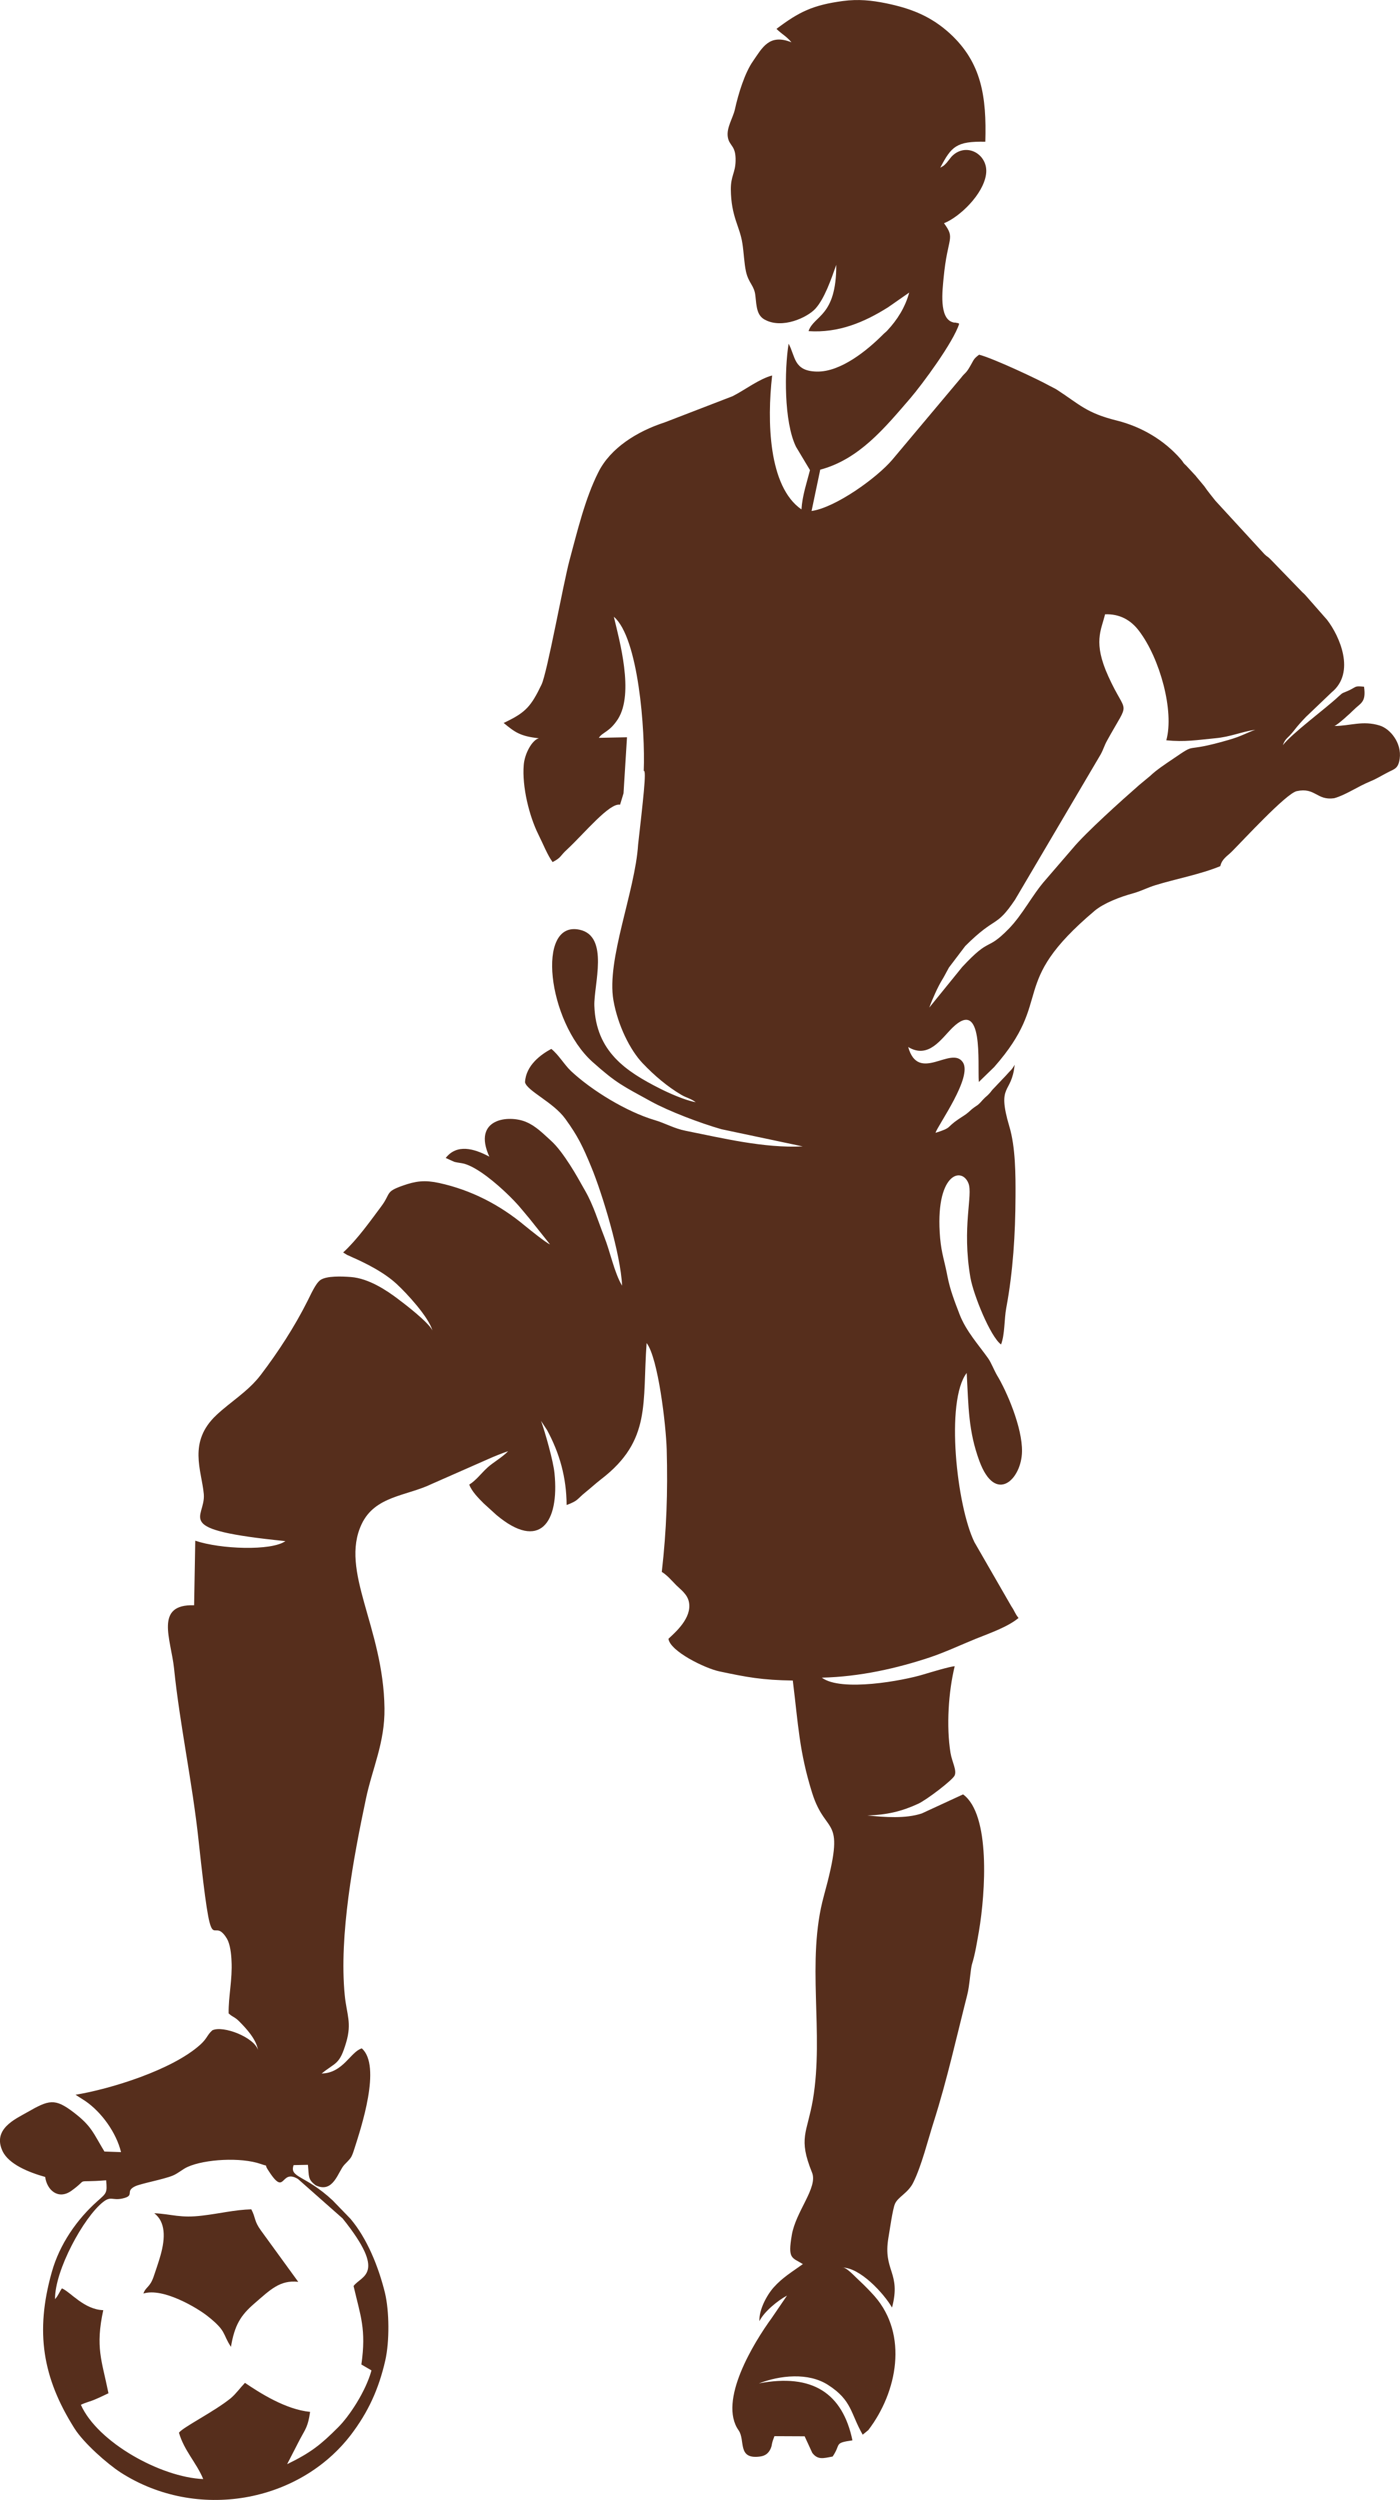 <?xml version="1.0" encoding="UTF-8"?>
<!DOCTYPE svg PUBLIC "-//W3C//DTD SVG 1.1//EN" "http://www.w3.org/Graphics/SVG/1.1/DTD/svg11.dtd">
<!-- Creator: CorelDRAW X7 -->
<svg xmlns="http://www.w3.org/2000/svg" xml:space="preserve" width="100%" height="100%" version="1.1" style="shape-rendering:geometricPrecision; text-rendering:geometricPrecision; image-rendering:optimizeQuality; fill-rule:evenodd; clip-rule:evenodd"
viewBox="0 0 9693 17304"
 xmlns:xlink="http://www.w3.org/1999/xlink">
 <defs>
  <style type="text/css">
   <![CDATA[
    .fil0 {fill:#562e1c}
    .fil1 {fill:#562e1c}
   ]]>
  </style>
 </defs>
 <g id="Layer_x0020_1">
  <g id="_944447388096">
   <path class="fil0" d="M381 15914c-2,-201 199,-567 332,-672 57,-45 63,-9 135,-25 91,-20 14,-49 87,-84 34,-18 197,-48 260,-74 41,-17 67,-44 105,-61 119,-53 367,-68 505,-20 60,21 23,-2 47,36 129,205 84,-8 211,68l309 273c313,390 128,395 76,468 48,208 89,299 54,543l70 41c-40,146 -154,318 -232,395 -118,118 -187,174 -352,254l88 -171c40,-75 56,-87 71,-191 -168,-16 -348,-131 -451,-201 -35,37 -65,79 -99,107 -115,93 -327,198 -358,238 36,125 122,209 168,321 -294,-12 -732,-255 -847,-514 37,-18 64,-22 100,-38 29,-12 66,-30 91,-42 -46,-228 -92,-316 -36,-575 -132,-4 -225,-124 -286,-151 -19,26 -22,45 -48,75zm8127 -10793c-340,99 -202,6 -393,136 -46,31 -112,75 -151,113l-76 63c-119,104 -371,330 -462,440l-187 217c-93,105 -157,239 -256,340 -157,160 -121,48 -321,263l-228 281c20,-56 60,-145 86,-187 21,-34 28,-51 50,-90l113 -149c216,-215 210,-120 345,-321l593 -1006c18,-33 26,-63 44,-95 164,-297 137,-160 8,-446 -106,-234 -49,-317 -22,-428 99,-4 178,38 236,116 144,190 244,554 188,756 127,13 213,-2 338,-14 109,-10 185,-46 278,-59 -63,23 -96,45 -183,70zm-4682 846c63,-33 47,-39 103,-90 116,-108 292,-323 364,-307l24 -79 24 -388 -195 4c27,-41 74,-39 133,-131 112,-179 10,-542 -29,-707 170,144 218,785 207,1067 21,-11 -6,215 -39,510 -21,326 -220,796 -171,1077 30,173 115,345 203,437 79,83 170,161 269,219 37,21 63,24 98,50 -72,-12 -188,-64 -249,-95 -233,-118 -442,-255 -453,-572 -5,-142 106,-483 -103,-527 -302,-64 -221,634 89,914 170,152 213,168 407,275 124,68 340,150 487,192l563 119c-270,13 -554,-57 -810,-108 -82,-16 -142,-53 -218,-75 -191,-57 -432,-203 -577,-339 -49,-47 -83,-110 -136,-153 -71,38 -176,113 -182,231 14,60 196,138 279,253 87,120 121,191 180,334 75,181 204,604 213,821 -54,-90 -82,-235 -124,-340 -41,-104 -74,-216 -130,-314 -37,-66 -71,-127 -108,-184 -38,-58 -83,-124 -135,-170 -52,-47 -102,-98 -167,-125 -121,-52 -375,-24 -255,240 -106,-57 -225,-90 -302,9l60 27c23,6 45,7 69,13 96,28 224,139 294,206 79,76 98,104 158,175l141 177c-27,-10 -138,-100 -175,-130 -173,-144 -370,-246 -593,-295 -98,-21 -161,-14 -253,19 -122,43 -79,52 -148,144 -77,103 -165,228 -263,318l27 17c1,0 28,12 29,13 107,47 227,108 313,187 71,65 222,229 249,323 -27,-57 -191,-183 -241,-220 -77,-58 -199,-140 -323,-150 -64,-5 -169,-9 -212,21 -33,24 -64,96 -90,147 -89,177 -202,351 -323,510 -88,115 -206,183 -306,277 -200,187 -103,383 -88,547 15,173 -235,245 565,326 -96,69 -452,56 -624,-3l-8 447c-277,-9 -160,235 -139,437 40,390 127,789 170,1192 98,908 84,491 197,680 21,37 29,102 31,153 7,127 -22,246 -20,363 31,28 41,23 72,54 48,48 120,125 131,199 -25,-87 -241,-172 -316,-136 -37,33 -35,56 -84,100 -196,176 -625,307 -863,346l67 43c113,77 215,219 248,354l-115 -4c-79,-131 -89,-176 -213,-271 -131,-100 -171,-87 -323,0 -82,47 -241,116 -169,269 43,89 177,145 295,178 11,89 89,161 181,96 131,-94 5,-54 241,-73 8,88 3,88 -60,144 -142,126 -262,298 -316,490 -118,417 -63,736 157,1084 64,101 226,244 320,305 526,337 1234,210 1595,-263 115,-152 190,-308 237,-515 29,-129 28,-339 -3,-467 -44,-178 -122,-374 -239,-512l-123 -127c-190,-177 -301,-156 -270,-244l99 -2c8,81 -2,100 54,142 123,59 155,-97 198,-142 43,-46 48,-42 69,-109 46,-144 190,-575 52,-697 -78,23 -129,171 -278,174 99,-80 124,-59 170,-216 40,-136 3,-193 -10,-325 -41,-415 61,-955 146,-1358 45,-215 132,-389 129,-629 -7,-562 -312,-950 -158,-1275 93,-196 310,-193 486,-278l395 -174c21,-10 107,-45 133,-52 -42,43 -102,76 -142,112 -48,44 -76,86 -127,119 17,47 65,95 100,130l88 80c298,250 437,55 402,-290 -8,-82 -65,-284 -93,-361l42 64c87,161 134,328 135,518 82,-30 72,-41 128,-86 42,-34 73,-63 113,-94 348,-268 282,-528 313,-941 80,104 134,569 139,736 8,298 -1,557 -34,848 40,25 67,59 102,94 28,28 75,60 86,115 22,110 -96,211 -142,254 12,87 253,204 350,225 192,41 300,61 511,64 38,305 44,490 134,778 99,314 240,135 81,713 -124,452 3,946 -76,1411 -40,232 -103,263 -6,503 43,104 -113,269 -140,434 -28,165 -1,153 77,200 -78,56 -141,93 -202,161 -49,55 -103,157 -99,234 33,-67 129,-144 191,-177l-105 154c-124,170 -374,575 -230,779 48,68 -12,203 149,181 36,-5 58,-23 72,-53 11,-27 5,-17 12,-44 1,-3 2,-8 3,-11l12 -33 209 1 53 115c38,49 74,38 141,25 60,-88 6,-93 137,-112 -68,-326 -277,-465 -648,-394 146,-56 342,-78 480,11 166,107 154,196 239,344l39 -32c201,-263 277,-659 44,-926 -34,-38 -68,-73 -110,-112 -29,-26 -86,-92 -116,-87 124,-2 291,181 346,277 65,-244 -64,-253 -25,-483 10,-56 28,-192 45,-234 21,-50 92,-75 128,-150 57,-116 99,-287 140,-416 93,-292 157,-583 232,-878 19,-72 22,-181 35,-220 21,-68 33,-147 47,-225 45,-267 81,-807 -110,-946l-286 132c-112,37 -255,26 -377,14 136,-4 240,-29 352,-81 60,-28 230,-158 251,-193 20,-35 -16,-94 -27,-159 -30,-185 -14,-424 29,-600 -32,1 -177,45 -217,57 -141,43 -569,122 -703,22 263,-6 522,-65 750,-141 104,-35 213,-86 316,-128 100,-40 221,-82 296,-144 -27,-34 -24,-43 -51,-83l-254 -441c-123,-249 -203,-977 -54,-1172 13,235 11,401 88,610 112,303 292,126 295,-66 3,-166 -106,-418 -173,-528 -20,-34 -41,-89 -62,-118 -66,-93 -152,-187 -197,-303 -34,-89 -66,-170 -84,-263 -19,-103 -41,-156 -51,-266 -38,-442 148,-499 196,-379 33,81 -47,300 14,654 21,119 138,408 212,462 27,-72 21,-173 36,-253 47,-252 63,-513 64,-771 1,-149 0,-345 -43,-486 -88,-299 16,-217 37,-426 -25,43 -25,33 -58,72l-95 100c-14,16 -8,12 -25,30 -17,18 -19,16 -36,34 -18,18 -12,14 -27,29 -22,21 -13,11 -39,30 -3,2 -12,9 -16,12l-22 20c-27,23 -38,27 -73,51 -84,57 -41,57 -157,93 17,-54 259,-387 189,-489 -80,-117 -307,148 -378,-105 141,85 228,-56 307,-134 216,-210 173,247 182,376l106 -103c424,-481 86,-567 696,-1082 62,-52 174,-96 267,-121 51,-14 101,-40 153,-56 143,-44 316,-76 450,-132 12,-51 46,-67 80,-101 80,-80 377,-403 449,-418 129,-28 138,66 259,49 80,-22 159,-79 251,-117 48,-20 76,-39 119,-61 47,-25 74,-25 84,-96 15,-107 -64,-206 -138,-229 -119,-37 -204,3 -314,3 24,-9 109,-87 132,-110 49,-50 89,-51 73,-162 -67,-6 -49,-1 -101,24 -53,25 -40,11 -78,46 -84,79 -321,254 -383,335 17,-49 34,-46 76,-100 30,-39 57,-68 84,-96l178 -170c168,-138 54,-391 -32,-502l-130 -148c-25,-28 -18,-22 -41,-43l-218 -225c-26,-27 -22,-16 -45,-39l-339 -369c-27,-34 -54,-67 -78,-102l-51 -61c-2,-2 -5,-6 -6,-8l-67 -72c-26,-23 -14,-17 -38,-45 -115,-132 -271,-224 -442,-267 -211,-52 -259,-112 -413,-212 -20,-13 -34,-18 -54,-29 -72,-41 -389,-190 -487,-215 -41,31 -35,34 -64,83 -29,50 -34,41 -61,77l-476 567c-106,125 -392,331 -559,355l60 -286c270,-72 447,-290 620,-490 87,-101 303,-394 342,-520 -12,-8 -2,-2 -26,-8 -25,-5 17,7 -17,-2 -99,-26 -72,-226 -65,-306 28,-293 84,-268 3,-380 105,-41 272,-198 291,-339 19,-135 -134,-226 -236,-125 -6,6 -30,38 -37,46 -25,26 -18,18 -44,34 77,-147 111,-184 312,-180 9,-311 -25,-546 -244,-748 -130,-119 -267,-174 -442,-210 -103,-21 -193,-30 -300,-16 -208,28 -304,75 -460,193 40,39 67,49 104,93 -154,-62 -202,37 -267,131 -56,80 -101,224 -125,334 -14,60 -59,126 -49,190 10,65 57,56 54,167 -2,81 -33,102 -33,195 2,192 62,255 80,375 10,63 12,135 25,195 18,81 58,96 65,167 8,76 10,135 64,165 123,68 298,-16 352,-76 63,-70 108,-201 144,-303 1,361 -155,348 -192,459 207,14 386,-61 552,-166l145 -101c-28,103 -83,189 -151,262 -12,13 -18,16 -28,26 -111,112 -296,263 -462,259 -161,-4 -146,-106 -194,-193 -29,182 -33,540 51,713l97 162c-22,87 -53,175 -59,272 -229,-158 -239,-612 -203,-927 -89,23 -190,101 -273,143l-472 182c-188,61 -375,176 -459,346 -91,181 -144,404 -199,608 -45,170 -155,782 -194,861 -71,148 -109,191 -243,256l-19 9c77,63 113,92 244,106 -47,12 -99,106 -105,186 -12,147 37,351 102,481 33,66 63,143 98,190z"/>
   
   <path class="fil0" d="M4385 8203c77,58 79,166 43,293 -14,49 -31,98 -48,147 -26,75 -55,70 -70,116 136,-43 375,101 444,155 134,106 101,121 162,214 25,-151 67,-219 162,-301 107,-92 176,-164 304,-149l-257 -356c-50,-67 -36,-86 -68,-146 -113,2 -224,29 -335,43 -158,19 -213,-10 -337,-16z"/>
   <path class="fil0" d="M4800 8800c43,-18 126,-93 120,-153 -17,-48 -24,-47 -53,-77 -10,-10 -23,-25 -34,-35 -33,-28 -8,-13 -47,-31 -8,101 -33,201 14,296z"/>
   <path class="fil0" d="M1068 15319c77,59 79,167 43,293 -14,49 -31,98 -48,148 -26,74 -55,69 -70,115 136,-43 375,101 444,156 134,106 101,120 162,213 25,-150 67,-218 162,-300 107,-92 176,-165 304,-150l-258 -355c-49,-67 -35,-86 -67,-147 -113,3 -224,30 -335,43 -158,20 -213,-10 -337,-16z"/>
  </g>
 </g>
</svg>
